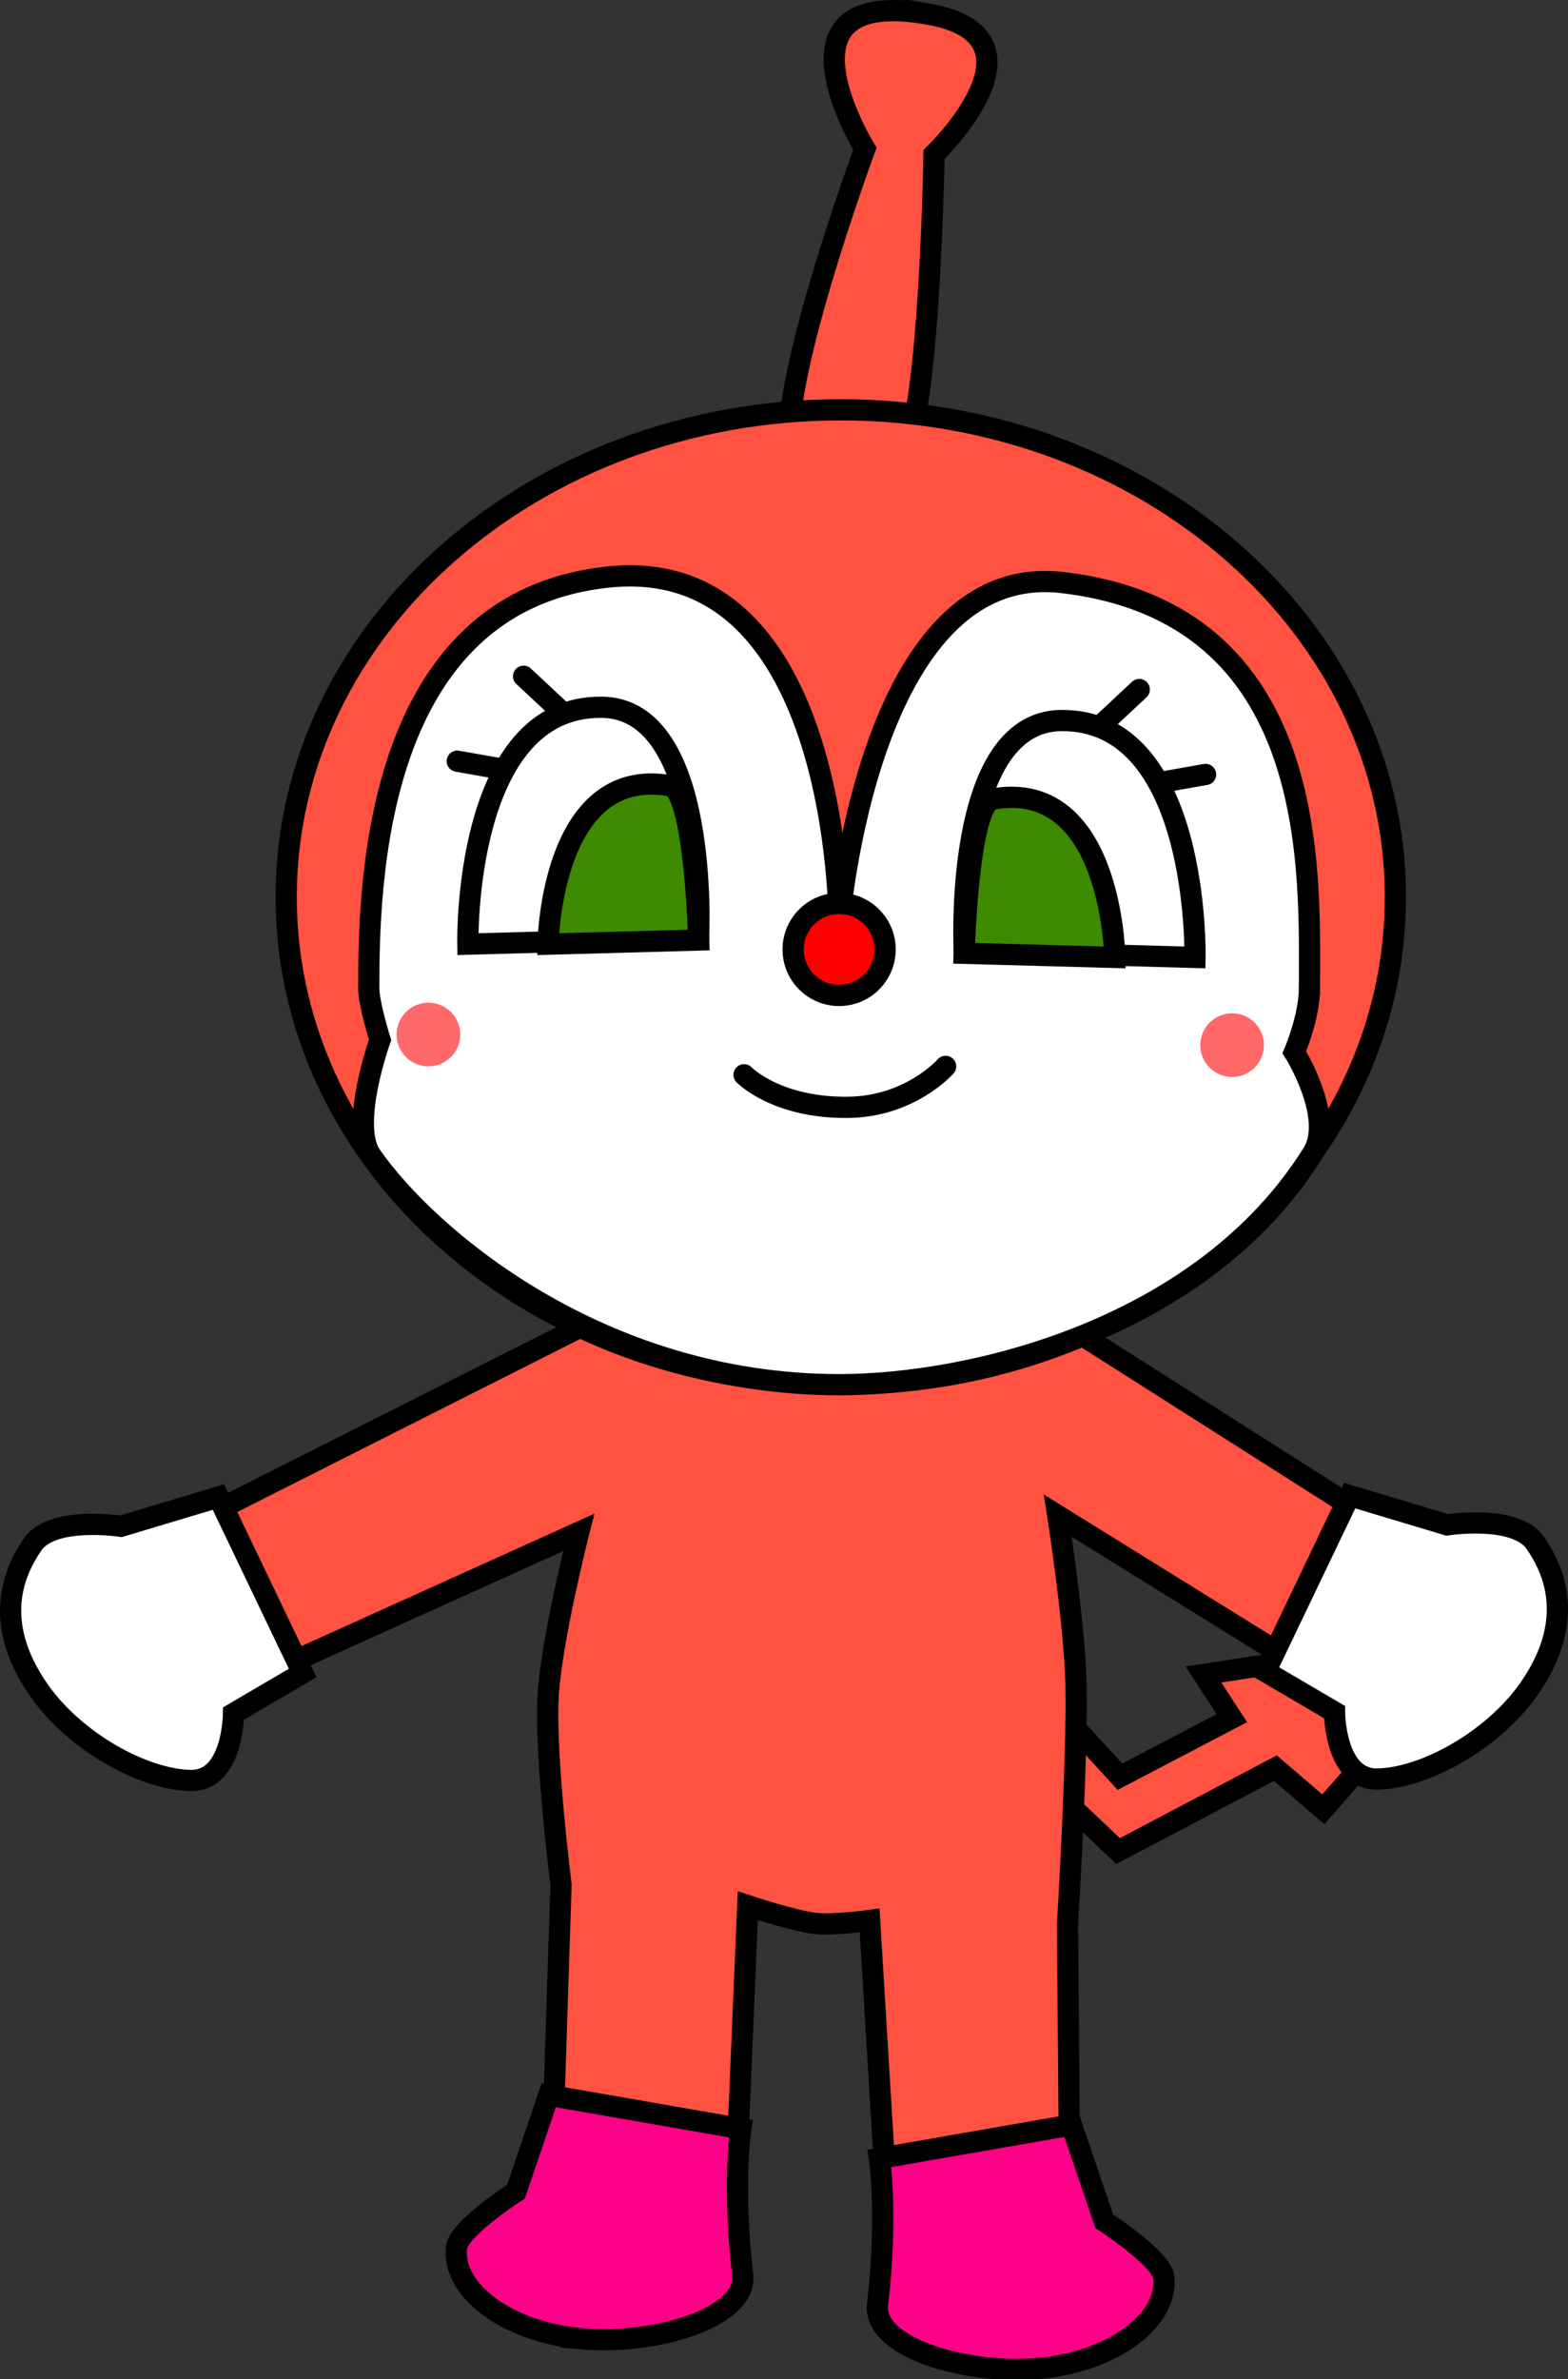 <svg version="1.1" xmlns="http://www.w3.org/2000/svg" xmlns:xlink="http://www.w3.org/1999/xlink" width="73.895" height="112.054" viewBox="0,0,73.895,112.054"><rect x="0" y="0" width="73.895" height="112.054" fill="#333333" stroke="none"/><g transform="translate(-203.052,-123.948)"><g data-paper-data="{&quot;isPaintingLayer&quot;:true}" fill-rule="nonzero" stroke-linejoin="miter" stroke-miterlimit="10" stroke-dasharray="" stroke-dashoffset="0" style="mix-blend-mode: normal"><path d="M263.155,207.23l-7.41,3.907l-6.128,-5.809l-6.136,5.591l-2.428,-1.403l8.494,-8.73l6.286,6.848l5.271,-2.76l-1.336,-2.054l12.959,-1.999l-7.311,8.348z" data-paper-data="{&quot;index&quot;:null}" fill="#ff5241" stroke="#000000" stroke-width="1" stroke-linecap="butt"/><path d="M244.793,226.867l-0.759,-12.461c0,0 -1.757,0.236 -2.571,0.137c-1.043,-0.126 -3.173,-0.833 -3.173,-0.833l-0.518,12.341l-8.673,-1.304l0.393,-12.03c0,0 -0.755,-5.928 -0.611,-8.811c0.132,-2.623 1.444,-7.779 1.444,-7.779l-17.486,7.901l-0.756,-8.337l19.765,-9.971l19.299,-0.723l18.639,11.845l-4.269,6.317l-12.613,-7.819c0,0 0.787,5.031 0.855,7.902c0.082,3.437 -0.397,11.328 -0.397,11.328l0.095,11.983z" fill="#ff5241" stroke="#000000" stroke-width="1" stroke-linecap="butt"/><path d="M244.409,232.495c0.494,-4.26 0.087,-6.884 0.087,-6.884l9.052,-1.576l1.541,4.539c0,0 2.726,1.751 2.811,2.652c0.192,2.04 -2.431,3.954 -5.857,4.276c-3.426,0.322 -7.87,-0.973 -7.635,-3.008z" fill="#ff0088" stroke="#000000" stroke-width="1" stroke-linecap="butt"/><path d="M275.408,196.622c1.869,2.7 0.874,5.201 -0.304,6.884c-1.67,2.384 -4.881,4.194 -7.136,4.238c-2.021,0.04 -2.025,-3.154 -2.025,-3.154l-3.257,-1.91l3.97,-8.287l4.591,1.378c0,0 3.226,-0.501 4.161,0.85z" fill="#ffffff" stroke="#000000" stroke-width="1" stroke-linecap="butt"/><path d="M230.417,234.103c-3.426,-0.322 -6.049,-2.237 -5.857,-4.276c0.085,-0.902 2.811,-2.652 2.811,-2.652l1.541,-4.539l9.052,1.576c0,0 -0.406,2.624 0.087,6.884c0.236,2.035 -4.208,3.33 -7.635,3.008z" data-paper-data="{&quot;index&quot;:null}" fill="#ff0088" stroke="#000000" stroke-width="1" stroke-linecap="butt"/><path d="M204.592,196.689c0.935,-1.351 4.161,-0.85 4.161,-0.85l4.591,-1.378l3.97,8.287l-3.257,1.91c0,0 -0.004,3.194 -2.025,3.154c-2.254,-0.044 -5.466,-1.854 -7.136,-4.238c-1.179,-1.683 -2.174,-4.184 -0.304,-6.884z" data-paper-data="{&quot;index&quot;:null}" fill="#ffffff" stroke="#000000" stroke-width="1" stroke-linecap="butt"/><g><path d="M246.834,124.618c5.995,1.078 0.237,6.604 0.237,6.604c0,0 -0.239,14.809 -1.871,14.541c-1.04,-0.171 -4.377,3.349 -4.906,-0.881c-0.409,-3.274 3.516,-13.928 3.516,-13.928c0,0 -4.764,-7.735 3.025,-6.335z" data-paper-data="{&quot;index&quot;:null}" fill="#ff5241" stroke="#000000" stroke-width="1" stroke-linecap="butt"/><path d="M268.813,166.201c0,12.675 -11.702,22.95 -26.137,22.95c-14.435,0 -26.137,-10.275 -26.137,-22.95c0,-12.675 11.702,-22.95 26.137,-22.95c14.435,0 26.137,10.275 26.137,22.95z" fill="#ff5241" stroke="#000000" stroke-width="1" stroke-linecap="butt"/><path d="M264.763,170.502c0,1.341 -0.713,3.009 -0.713,3.009c0,0 1.924,3.062 0.865,4.76c-5.175,8.294 -16.058,10.898 -22.318,10.898c-11.287,0 -19.386,-6.952 -22.057,-10.787c-1.018,-1.462 0.423,-5.451 0.423,-5.451c0,0 -0.533,-1.713 -0.533,-2.429c0,-4.872 0.223,-18.272 11.353,-19.38c10.929,-1.088 10.813,16.38 10.813,16.38c0,0 1.344,-17.182 10.508,-16.116c12.212,1.421 11.659,13.581 11.659,19.116z" fill="#ffffff" stroke="#000000" stroke-width="1" stroke-linecap="butt"/><path d="M240.43,168.668c0,-1.197 0.97,-2.167 2.167,-2.167c1.197,0 2.167,0.97 2.167,2.167c0,1.197 -0.97,2.167 -2.167,2.167c-1.197,0 -2.167,-0.97 -2.167,-2.167z" fill="#ff0000" stroke="#000000" stroke-width="1" stroke-linecap="butt"/><g stroke="#000000" stroke-width="1"><path d="M259.369,169.044l-10.874,-0.302c0,0 -0.558,-10.778 4.542,-10.855c6.566,-0.099 6.332,11.157 6.332,11.157z" fill="#ffffff" stroke-linecap="butt"/><path d="M248.488,168.85c0,0 0.183,-7.067 1.368,-7.271c5.617,-0.969 5.733,7.465 5.733,7.465z" fill="#3e8a00" stroke-linecap="butt"/><path d="M256.742,156.426l-1.875,1.75" fill="none" stroke-linecap="round"/><path d="M257.742,160.801l2.125,-0.375" fill="none" stroke-linecap="round"/></g><g data-paper-data="{&quot;index&quot;:null}" stroke="#000000" stroke-width="1"><path d="M231.432,157.262c5.101,0.077 4.542,10.855 4.542,10.855l-10.874,0.302c0,0 -0.234,-11.256 6.332,-11.157z" fill="#ffffff" stroke-linecap="butt"/><path d="M228.88,168.419c0,0 0.116,-8.434 5.733,-7.465c1.185,0.204 1.368,7.271 1.368,7.271z" fill="#3e8a00" stroke-linecap="butt"/><path d="M229.602,157.551l-1.875,-1.75" fill="none" stroke-linecap="round"/><path d="M224.602,159.801l2.125,0.375" fill="none" stroke-linecap="round"/></g><path d="M259.617,173.176c0,-0.828 0.672,-1.5 1.5,-1.5c0.828,0 1.5,0.672 1.5,1.5c0,0.828 -0.672,1.5 -1.5,1.5c-0.828,0 -1.5,-0.672 -1.5,-1.5z" fill="#ff6969" stroke="none" stroke-width="0" stroke-linecap="butt"/><path d="M221.742,172.676c0,-0.828 0.672,-1.5 1.5,-1.5c0.828,0 1.5,0.672 1.5,1.5c0,0.828 -0.672,1.5 -1.5,1.5c-0.828,0 -1.5,-0.672 -1.5,-1.5z" fill="#ff6969" stroke="none" stroke-width="0" stroke-linecap="butt"/><path d="M247.617,174.176c0,0 -1.658,1.902 -4.615,1.93c-3.376,0.031 -4.885,-1.534 -4.885,-1.534" fill="none" stroke="#000000" stroke-width="1" stroke-linecap="round"/></g></g></g></svg><!--rotationCenter:36.947666418745115:56.05161366523751-->